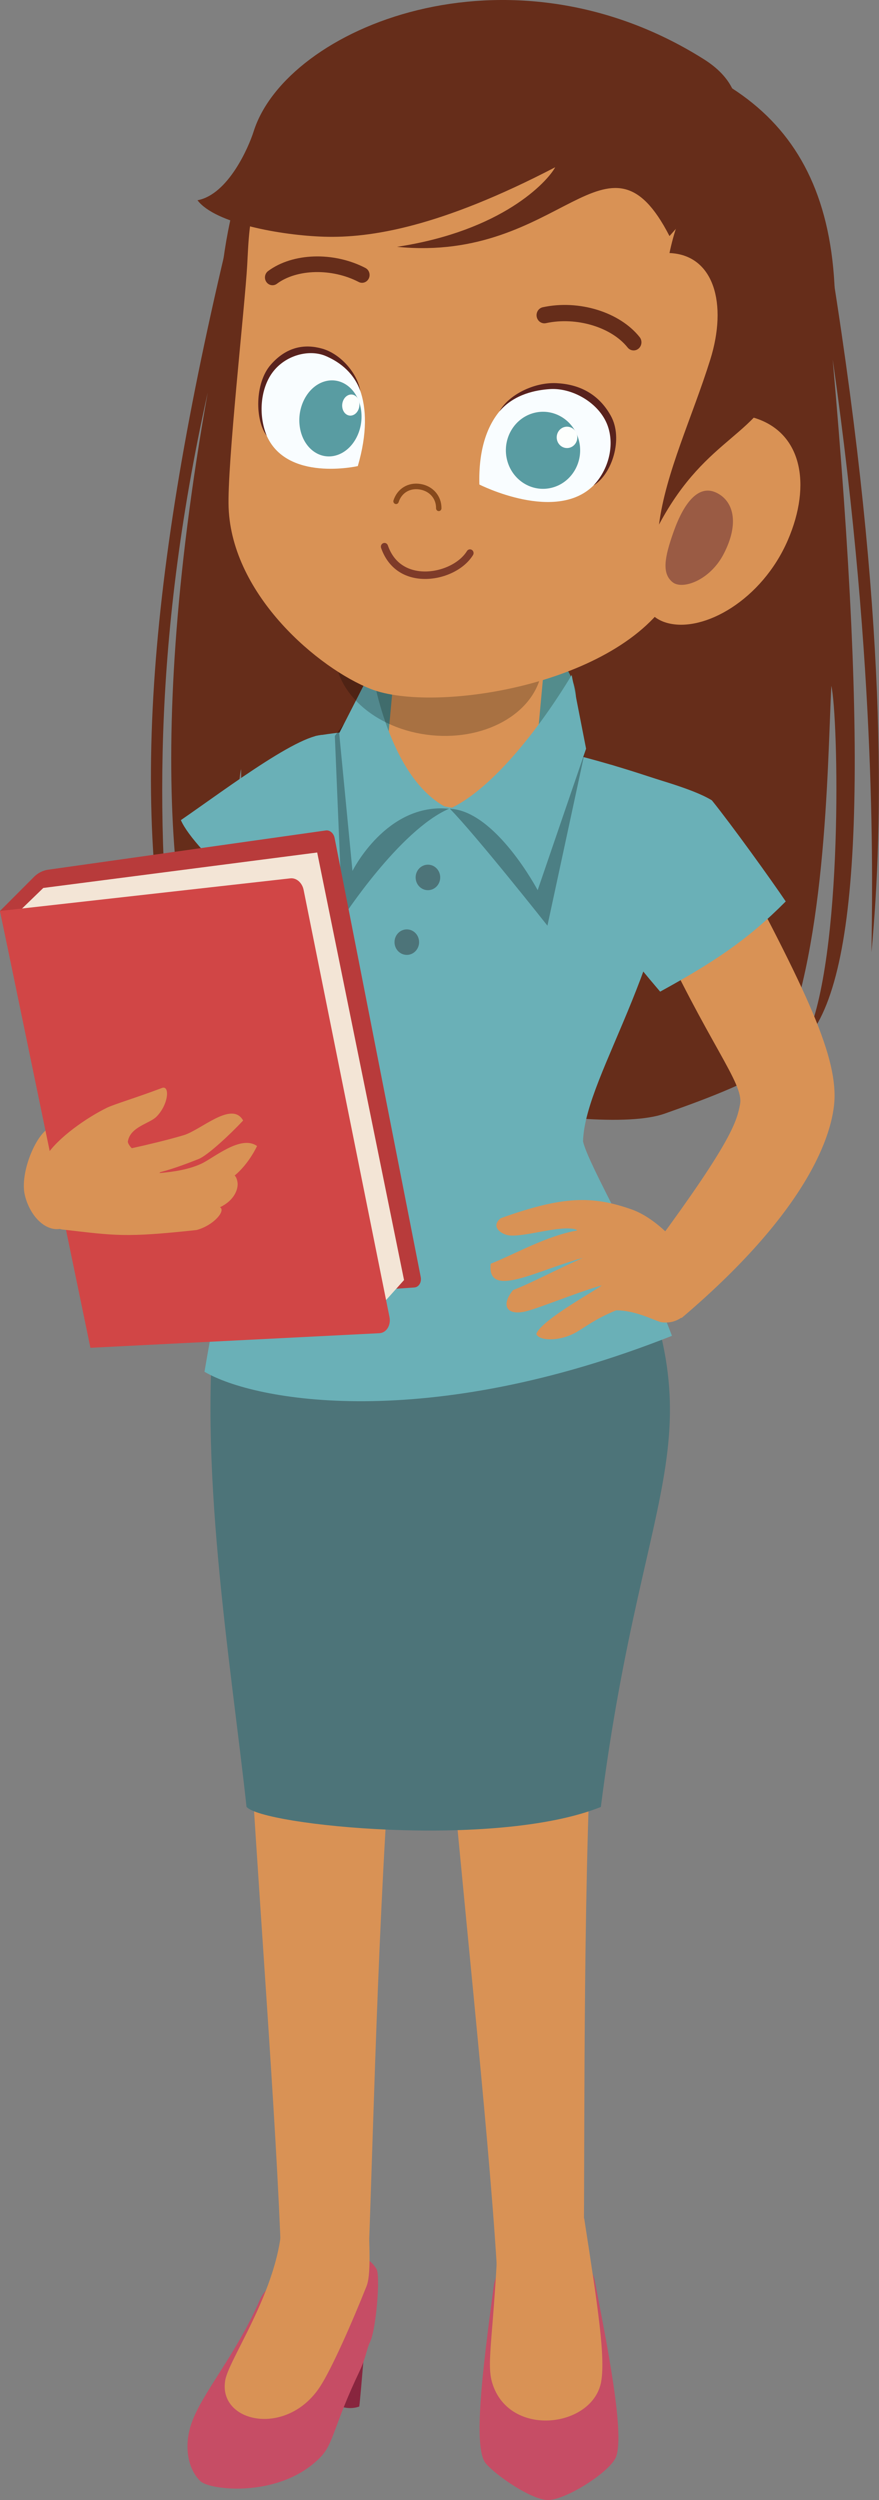 <svg width="218" height="620" viewBox="0 0 218 620" fill="none" xmlns="http://www.w3.org/2000/svg">
<rect x="0" y="0" width="218" height="620" fill="#808080" stroke="none"/>
<g clip-path="url(#clip0_1922_459)">
<path d="M43.443 250.174C31.215 196.326 38.14 132.64 59.752 46.272L204.187 63.367C204.328 64.897 204.463 66.379 204.601 67.889L206.247 66.55C220.076 152.926 219.103 204.197 216.133 236.159C216.319 220.822 217.702 167.087 206.513 89.097C215.18 187.259 213.99 242.264 199.767 258.017C209.31 237.541 207.929 177.524 206.177 170.091C205.159 190.973 204.979 237.103 192.38 263.602C187.637 268.191 171.08 273.956 164.867 276.168C146.985 282.536 80.708 267.6 60.405 260.177C59.631 257.638 59.977 198.893 59.806 190.757C58.504 193.491 56.246 257.254 55.662 259.88C44.029 242.45 34.954 190.278 51.518 97.342C37.431 160.645 38.823 208.629 43.443 250.174Z" fill="#662D1A"/>
<path d="M44.858 203.388C56.309 195.51 76.769 179.93 81.469 182.55C89.104 186.805 98.267 201.179 100.891 205.415C90.779 221.618 84.89 230.047 77.336 236.811C69.507 228.812 48.338 211.416 44.858 203.388Z" fill="#6AB0B7"/>
<path d="M89.099 596.808C86.048 597.934 83.179 596.257 83.179 596.257L85.343 571.218L91.263 571.769C91.263 571.769 89.421 594.685 89.099 596.808Z" fill="#88253E"/>
<path d="M60.967 415.337C63.876 467.96 68.592 525.214 69.777 561.65L91.369 560.871C92.782 523.793 93.944 464.559 98.36 415.797L60.967 415.337Z" fill="#D99255"/>
<path d="M79.579 609.266C69.688 619.612 52.043 617.635 49.67 615.301C46.431 612.116 45.586 606.354 47.531 600.849C50.166 593.396 58.685 583.723 64.47 570.298C67.419 563.455 87.398 552.996 93.363 562.673C94.391 564.342 93.295 577.643 91.793 580.771C90.866 582.702 90.77 584.702 89.167 588.066C82.741 601.547 82.775 605.923 79.579 609.266Z" fill="#C64D65"/>
<path d="M79.359 591.908C71.101 604.504 54.003 600.841 55.867 590.271C56.923 584.281 71.79 564.163 69.759 546.243C74.86 543.955 88.213 545.282 91.466 548.263C91.274 553.238 92.3 563.451 90.912 566.947C87.263 576.134 82.219 587.546 79.359 591.908Z" fill="#D99255"/>
<path d="M110.06 415.971C114.53 468.475 120.942 525.551 123.209 561.933L144.768 560.463C145.079 523.358 144.483 464.116 147.449 415.236L110.06 415.971Z" fill="#D99255"/>
<path d="M53.716 322.494C48.758 361.834 57.199 411.968 61.141 448.082C64.854 452.705 122.856 458.61 149.014 448.12C159.896 362.556 180.069 357.594 151.569 298.711L53.716 322.494Z" fill="#4D7479"/>
<path d="M50.714 340.19C62.981 347.46 105.784 355.373 166.65 331.279C158.551 309.799 146.16 289.49 144.597 283.08C145.058 265.915 168.458 236.811 168.458 195.188C144.355 186.511 109.224 177.164 78.204 182.53C72.249 193.152 58.585 220.641 54.841 241.527C54.177 245.232 57.589 256.502 59.22 264.679C64.158 289.431 58.383 294.89 50.714 340.19Z" fill="#6AB0B7"/>
<path d="M90.51 173.566C90.51 183.858 102.231 192.201 116.691 192.201C131.15 192.201 142.872 183.858 142.872 173.566C142.872 163.275 131.15 154.932 116.691 154.932C102.231 154.932 90.51 163.275 90.51 173.566Z" fill="#538C8C"/>
<path d="M135.246 161.979L132.573 190.959C131.998 197.19 123.313 201.427 113.175 200.42C103.037 199.413 95.284 193.544 95.859 187.313L98.532 158.332L135.246 161.979Z" fill="#D99255"/>
<path opacity="0.28" d="M84.923 227.696L83.043 182.507L89.715 173.626C89.715 173.626 96.208 193.416 111.351 200.569C99.032 205.933 84.923 227.696 84.923 227.696Z" fill="black"/>
<path d="M87.418 215.991L84.124 181.842L92.244 165.96C92.244 165.96 96.207 193.416 111.35 200.568C95.829 199.003 87.418 215.991 87.418 215.991Z" fill="#6AB0B7"/>
<path opacity="0.23" d="M83.107 160.335C83.189 159.45 83.389 158.601 83.623 157.763C100.875 157.198 118.599 160.171 134.455 164.323C134.455 164.695 134.504 165.062 134.469 165.436C133.478 176.179 121.177 183.746 106.994 182.338C92.81 180.929 82.116 171.078 83.107 160.335Z" fill="black"/>
<path d="M55.708 62.236C47.461 116.04 75.937 145.551 121.011 152.988C166.083 160.424 202.15 142.426 206.62 88.142C210.816 37.194 188.203 16.119 143.131 8.683C98.057 1.246 63.956 8.432 55.708 62.236Z" fill="#662D1A"/>
<path d="M61.304 65.824C60.764 75.601 56.297 115.429 56.698 125.888C57.537 147.723 79.11 165.837 91.997 170.881C107.647 177.007 153.452 169.934 166.635 147.314C181.155 115.852 193.481 69.013 191.673 59.585C185.552 27.744 100.687 27.716 79.565 34.078C61.788 39.432 61.925 54.584 61.304 65.824Z" fill="#D99255"/>
<path d="M62.902 32.607C61.662 36.535 56.586 48.239 48.977 49.662C53.358 55.459 69.851 58.372 80.346 58.704C91.844 59.068 109.108 56.352 137.702 41.474C135.72 45.113 124.524 57.263 98.45 61.212C139.411 65.302 150.585 28.456 166.037 58.542C184.924 37.617 188.53 23.489 174.547 14.679C125.983 -15.92 71.027 6.868 62.902 32.607Z" fill="#662D1A"/>
<path d="M104.929 143.571C109.873 143.752 115.05 141.328 117.308 137.658C117.576 137.229 117.456 136.654 117.038 136.379C116.624 136.108 116.075 136.224 115.806 136.662C113.757 139.988 108.597 142.174 104.047 141.65C101.366 141.337 97.827 139.974 96.194 135.26C96.028 134.778 95.531 134.522 95.053 134.702C94.589 134.875 94.349 135.405 94.515 135.886C96.033 140.266 99.344 142.965 103.85 143.492C104.206 143.532 104.567 143.559 104.929 143.571Z" fill="#7E3B29"/>
<path d="M98.121 124.998C98.44 125.051 98.757 124.86 98.862 124.535C99.608 122.224 101.665 120.991 104.102 121.393C106.554 121.798 108.178 123.669 108.145 126.051C108.141 126.432 108.438 126.748 108.807 126.754C109.178 126.76 109.482 126.455 109.488 126.073C109.53 123.023 107.402 120.537 104.312 120.028C101.24 119.52 98.538 121.155 97.588 124.095C97.471 124.457 97.662 124.849 98.013 124.971L98.121 124.998Z" fill="#87491C"/>
<path d="M88.74 115.587C88.74 115.587 70.884 119.655 65.996 107.705C60.041 93.143 73.557 84.425 81.058 87.677C88 90.685 93.458 99.383 88.74 115.587Z" fill="#F9FDFF"/>
<path d="M67.144 90.456C70.966 86.081 75.396 85.197 79.886 86.457C84.476 87.746 88.629 92.549 89.369 96.962C87.53 91.837 83.444 89.441 80.849 88.317C76.718 86.52 70.75 88.035 67.54 92.425C64.684 96.333 63.971 102.738 66.157 108.082C63.227 104.229 63.161 95.015 67.144 90.456Z" fill="#59221D"/>
<path d="M89.502 101.377C90.374 106.416 87.699 111.569 83.527 112.885C79.356 114.201 75.267 111.182 74.396 106.143C73.524 101.104 76.2 95.951 80.371 94.635C84.542 93.32 88.631 96.338 89.502 101.377Z" fill="#599CA2"/>
<path d="M89.099 99.795C89.34 101.193 88.597 102.623 87.44 102.987C86.283 103.353 85.149 102.515 84.907 101.117C84.665 99.719 85.407 98.289 86.565 97.924C87.722 97.559 88.856 98.397 89.099 99.795Z" fill="#FDFFFD"/>
<path d="M118.889 120.162C118.889 120.162 138.209 129.975 147.504 120.077C158.83 108.015 145.932 95.155 136.295 95.811C127.376 96.418 118.423 102.995 118.889 120.162Z" fill="#F9FDFF"/>
<path d="M151.471 103.081C148.41 97.606 143.577 95.291 138.019 95.023C132.336 94.75 126.08 98.005 123.875 102.012C127.565 97.682 133.005 96.722 136.339 96.496C141.649 96.129 148.059 99.558 150.411 104.848C152.501 109.554 151.359 115.961 147.202 120.387C151.759 117.643 154.661 108.788 151.471 103.081Z" fill="#59221D"/>
<path d="M143.634 109.469C144.806 114.604 141.745 119.754 136.796 120.971C131.846 122.188 126.883 119.012 125.71 113.876C124.538 108.741 127.599 103.592 132.548 102.374C137.498 101.157 142.461 104.334 143.634 109.469Z" fill="#599CA2"/>
<path d="M143.109 107.854C143.435 109.279 142.585 110.707 141.212 111.045C139.839 111.383 138.463 110.501 138.137 109.076C137.812 107.652 138.661 106.223 140.034 105.886C141.407 105.548 142.784 106.429 143.109 107.854Z" fill="#FDFFFD"/>
<path d="M162.594 308.633C160.959 313.306 163.635 322.774 169.046 326.859C202.19 298.711 206.972 279.38 206.982 271.784C206.998 259.492 198.064 241.783 176.235 201.316C166.517 191.786 163.722 207.636 161.858 228.662C175.651 258.917 184.53 268.617 183.541 273.849C182.769 277.936 181.63 282.825 162.594 308.633Z" fill="#D99255"/>
<path d="M194.869 223.552C185.285 233.22 176.789 238.75 163.722 245.926C148.548 228.11 145.658 223.362 151.635 189.681C161.425 192.987 171.341 195.311 176.551 198.482C181.584 204.732 191.348 218.318 194.869 223.552Z" fill="#6AB0B7"/>
<path d="M156.853 86.883C156.395 86.811 155.962 86.571 155.647 86.173C151.609 81.111 142.916 78.512 135.408 80.141C134.367 80.372 133.333 79.674 133.11 78.58C132.89 77.491 133.563 76.425 134.614 76.195C143.571 74.257 153.679 77.374 158.641 83.608C159.323 84.467 159.207 85.736 158.38 86.444C157.938 86.826 157.38 86.966 156.853 86.883Z" fill="#662D1A"/>
<path d="M67.38 70.728C66.868 70.671 66.382 70.397 66.061 69.929C65.459 69.058 65.651 67.846 66.492 67.221C72.597 62.683 82.749 62.366 90.628 66.456C91.554 66.94 91.927 68.105 91.463 69.062C90.998 70.025 89.872 70.411 88.952 69.929C82.349 66.491 73.629 66.682 68.671 70.375C68.283 70.665 67.822 70.778 67.38 70.728Z" fill="#662D1A"/>
<path d="M195.373 133.995C188.975 148.758 174.585 156.955 165.511 154.502C156.434 152.051 157.147 139.464 161.751 125.076C166.355 110.688 177.456 100.974 186.518 103.462C198.905 106.863 201.386 120.116 195.373 133.995Z" fill="#D99255"/>
<path d="M179.445 137.443C176.029 143.974 169.23 146.329 166.814 144.39C164.099 142.21 164.781 138.279 167.079 131.813C169.765 124.263 173.405 120.212 177.585 122.15C181.93 124.165 183.467 129.757 179.445 137.443Z" fill="#9A5B44"/>
<path d="M194.047 91.558C188.857 108.481 175.48 107.498 163.439 130.096C165.087 117.235 171.708 103.409 176.154 89.187C180.455 75.431 177.13 63.201 166.037 62.753C174.585 22.018 208.71 43.741 194.047 91.558Z" fill="#662D1A"/>
<path d="M6.162 296.399C7.516 301.938 11.606 305.642 15.296 304.671C18.987 303.7 20.881 298.422 19.527 292.883C18.174 287.343 16.535 278.493 12.845 279.464C9.154 280.435 4.809 290.859 6.162 296.399Z" fill="#D99255"/>
<path d="M102.789 319.29L20.916 324.88L0 225.919L8.558 217.338C9.502 216.451 10.639 215.885 11.861 215.695L80.809 205.949C81.794 205.809 82.751 206.629 82.983 207.809L104.345 316.702C104.6 317.998 103.879 319.196 102.789 319.29Z" fill="#B83B3B"/>
<path d="M100.205 317.45L89.854 328.983L23.708 332.152L2.988 227.715L10.737 220.212L78.666 211.416L100.205 317.45Z" fill="#F3E5D6"/>
<path d="M94.111 330.628L22.423 334.25L0 225.919L72.002 217.828C73.501 217.653 74.941 218.904 75.3 220.692L96.593 326.6C97.005 328.649 95.841 330.537 94.111 330.628Z" fill="#D14646"/>
<path d="M120.5 610.944C123.104 614.013 132.122 620.165 136.075 619.997C140.342 619.816 150.128 613.797 152.51 609.861C155.439 605.022 150.195 579.819 147.508 565.566C145.746 556.218 124.102 554.552 122.434 567.039C119.525 588.803 117.323 607.2 120.5 610.944Z" fill="#C64D65"/>
<path d="M122.064 590.916C126.237 604.832 147.364 602.046 149.14 590.383C150.056 584.369 148.478 573.263 144.891 550.184C140.188 547.112 127.336 548.488 123.681 550.917C122.587 578.791 120.517 585.761 122.064 590.916Z" fill="#D99255"/>
<path d="M49.903 288.612C53.008 287.189 59.709 281.357 63.749 284.21C63.749 284.21 61.788 288.558 58.198 291.53C58.514 291.809 58.759 292.324 58.899 293.176C59.166 294.803 58.16 297.688 54.558 299.393C56.078 300.223 52.971 303.928 48.738 305.043C30.929 306.965 28.634 306.422 15.502 304.918C10.404 304.335 7.691 292.581 11.424 286.71C14.359 282.095 21.624 277.114 26.502 274.727C28.288 273.852 33.801 272.226 40.168 269.813C42.151 269.061 41.863 273.867 38.783 276.957C37.102 278.643 32.291 279.449 31.715 283.076C31.642 283.534 32.377 284.503 32.693 284.752C36.445 283.933 41.724 282.669 45.536 281.531C49.887 280.231 57.514 272.904 60.298 277.886C57.078 281.338 51.488 286.55 49.263 287.428C47.524 288.115 43.532 289.716 39.778 290.688C39.687 290.763 39.594 290.84 39.502 290.916C43.197 290.615 46.849 290.011 49.903 288.612Z" fill="#D99255"/>
<path d="M126.021 306.334C129.665 306.989 138.941 303.733 142.795 304.897C142.795 304.897 143.025 305.026 143.156 305.15C135.551 306.476 127.577 311.076 121.697 313.402C120.717 322.304 133.193 314.99 144.578 311.949C137.947 314.849 131.863 318.17 127.241 319.935C123.989 323.957 125.893 326.411 130.643 325.15C134.315 324.176 142.55 320.723 149.153 318.79C149.766 318.892 134.033 327.328 133.018 330.834C133.651 332.531 138.696 332.798 142.911 330.391C145.192 329.09 147.502 327.14 152.82 324.951C157.593 324.973 161.94 327.329 163.9 327.886C171.179 329.019 174.236 319.83 172.658 315.775C170.656 310.632 163.535 302.357 156.645 299.932C146.826 296.477 139.55 296.601 124.195 302.109C121.603 304.196 124.248 306.016 126.021 306.334Z" fill="#D99255"/>
<path opacity="0.28" d="M135.767 229.563L145.05 186.461L139.138 178.195C139.138 178.195 126.72 193.416 111.577 200.569C118.007 207.111 135.767 229.563 135.767 229.563Z" fill="black"/>
<path d="M133.345 220.762L145.353 185.678L141.78 167.399C141.78 167.399 126.72 193.416 111.577 200.568C122.958 201.075 133.345 220.762 133.345 220.762Z" fill="#6AB0B7"/>
<path d="M97.843 233.648C97.843 235.395 99.207 236.811 100.891 236.811C102.574 236.811 103.939 235.395 103.939 233.648C103.939 231.901 102.574 230.486 100.891 230.486C99.207 230.486 97.843 231.902 97.843 233.648Z" fill="#4D7479"/>
<path d="M103.081 217.599C103.081 219.346 104.445 220.762 106.129 220.762C107.812 220.762 109.177 219.346 109.177 217.599C109.177 215.853 107.812 214.437 106.129 214.437C104.445 214.437 103.081 215.853 103.081 217.599Z" fill="#4D7479"/>
</g>
<defs>
<clipPath id="clip0_1922_459">
<rect width="217.969" height="620" fill="white"/>
</clipPath>
</defs>
</svg>
